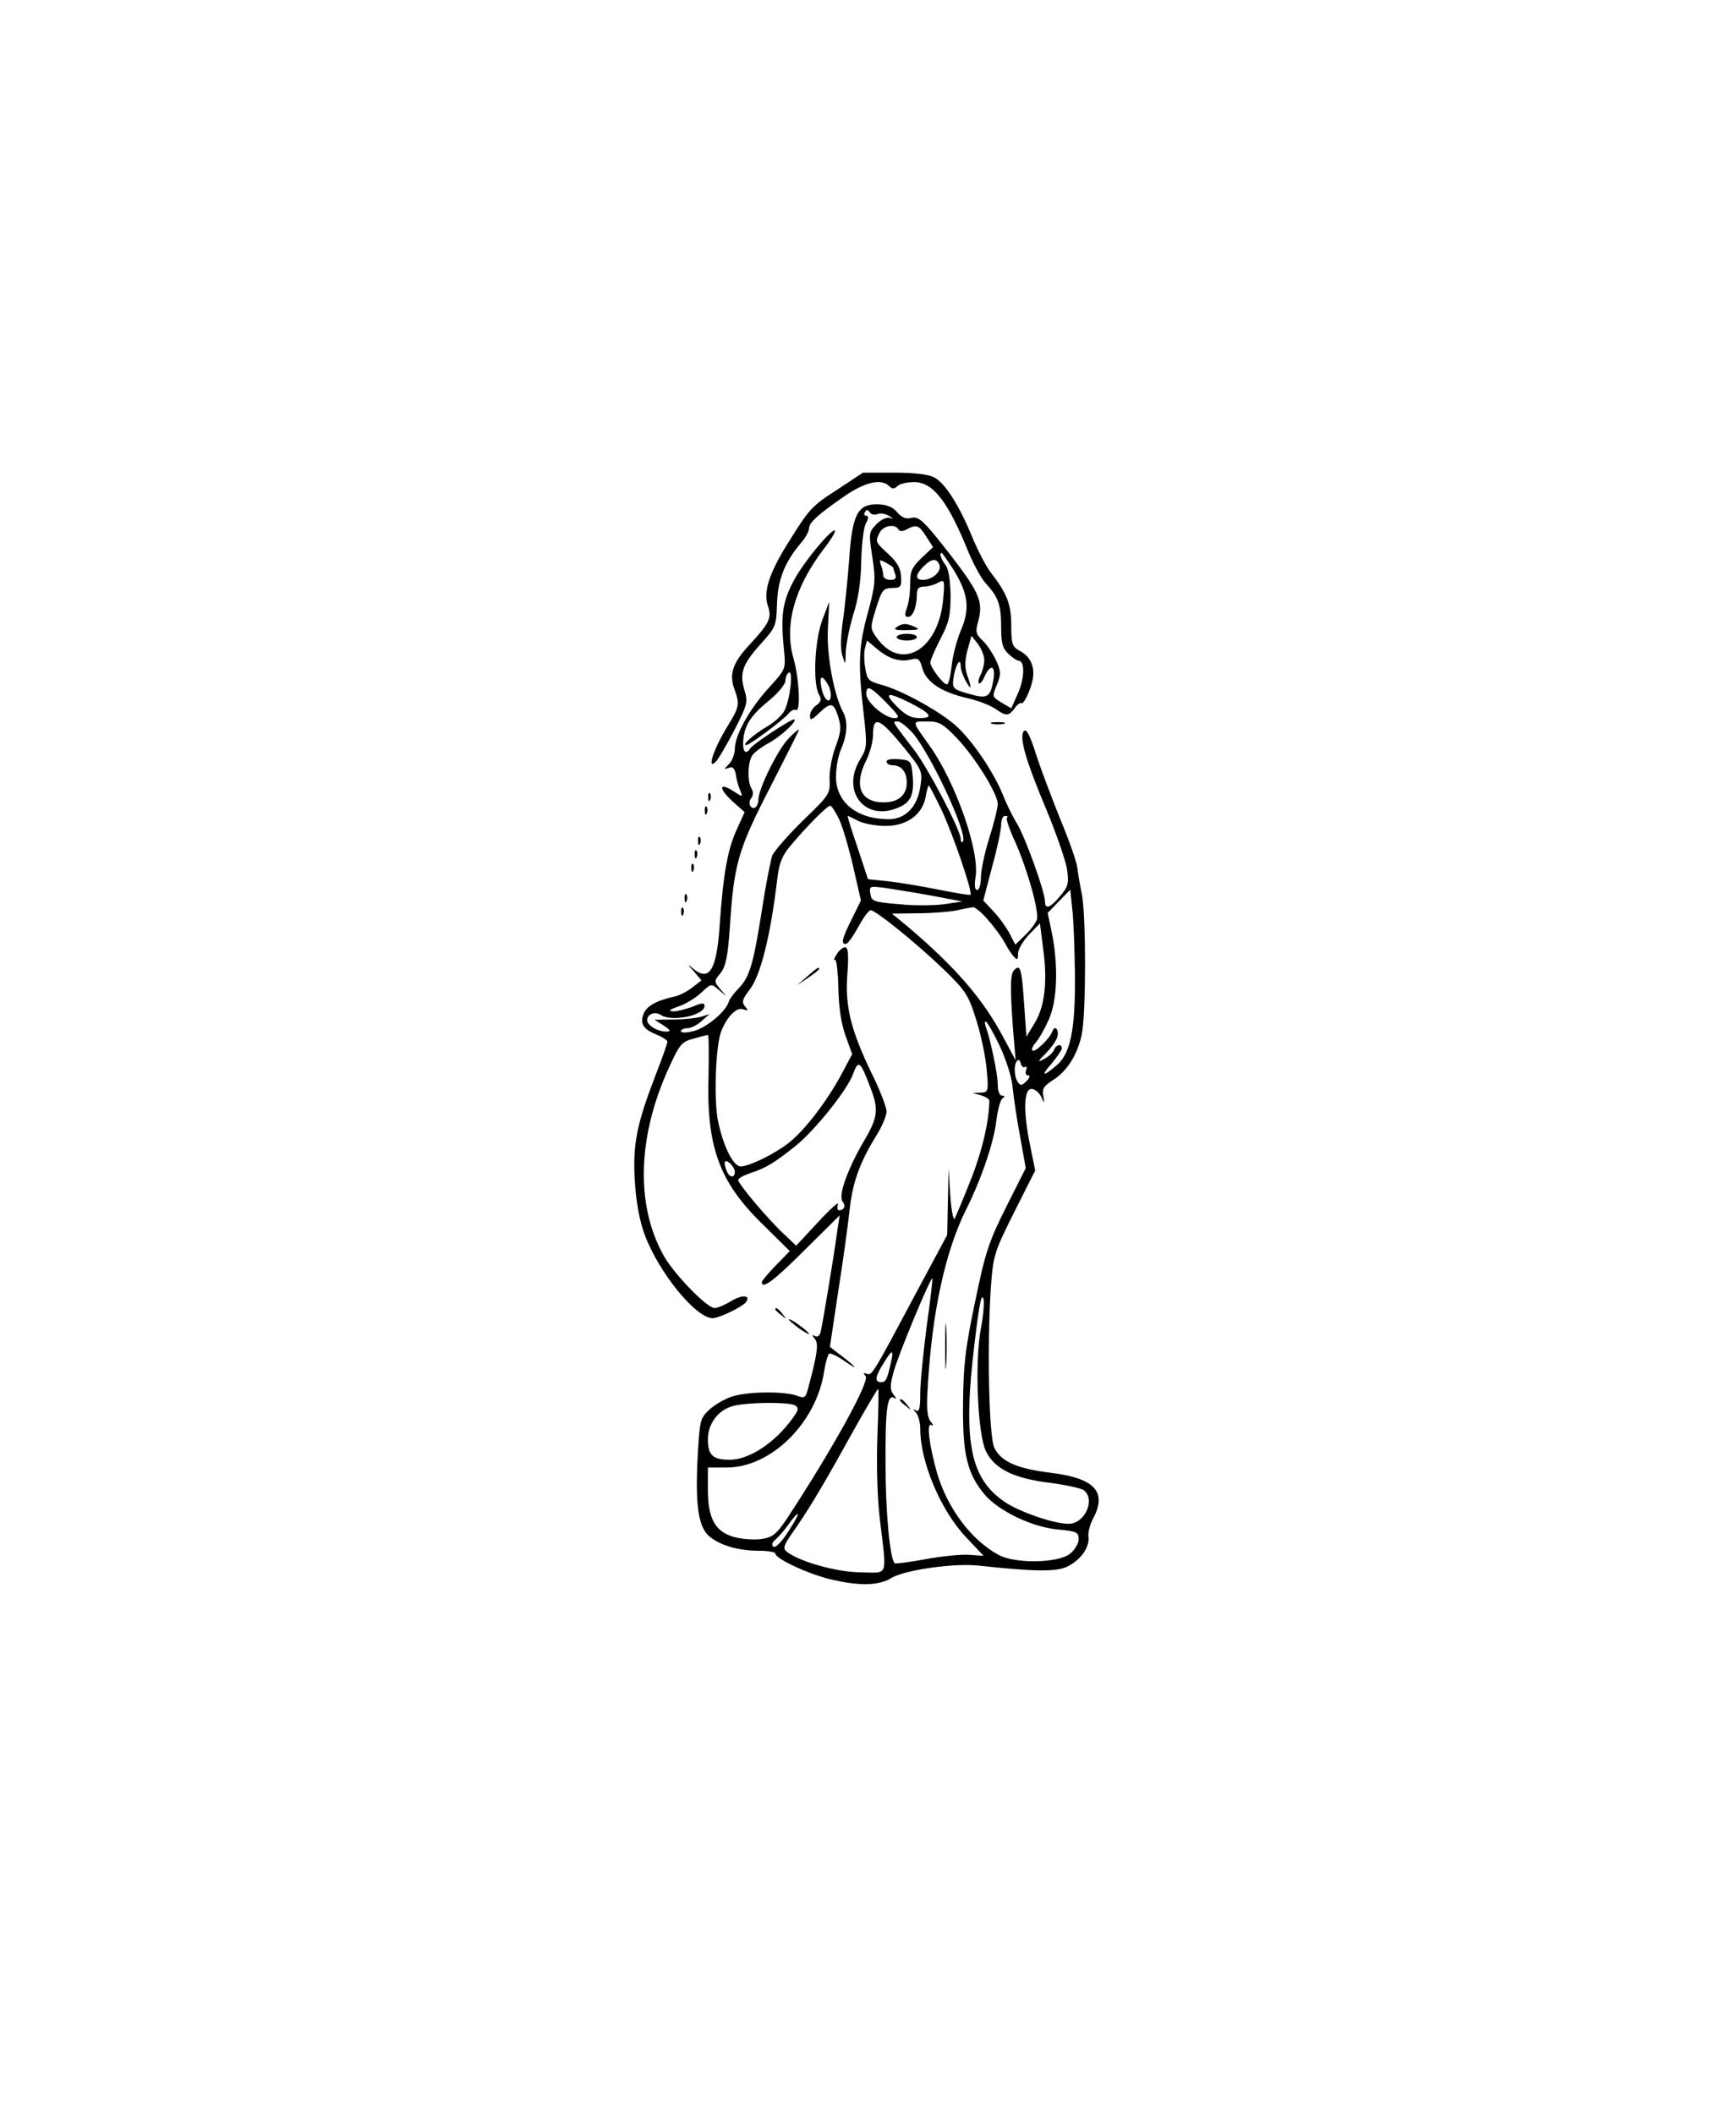 <?xml version="1.0" standalone="no"?>
<!DOCTYPE svg PUBLIC "-//W3C//DTD SVG 20010904//EN"
 "http://www.w3.org/TR/2001/REC-SVG-20010904/DTD/svg10.dtd">
<svg version="1.0" xmlns="http://www.w3.org/2000/svg"
 width="515pt" height="627pt" viewBox="0 0 515 627"
 preserveAspectRatio="xMidYMid meet">

<g transform="translate(0,627) scale(0.1,-0.1)"
fill="#000000" stroke="none">
<path d="M2486 4819 c-79 -51 -83 -55 -151 -164 -54 -87 -71 -142 -57 -182 12
-36 5 -51 -54 -115 -50 -53 -62 -88 -45 -133 16 -45 15 -51 -23 -113 -39 -64
-60 -128 -33 -102 8 8 33 51 56 95 38 74 40 83 30 116 -16 51 -7 78 47 138 45
50 47 54 49 119 2 71 22 123 70 180 14 16 25 36 25 44 0 18 27 42 105 96 62
43 110 53 133 30 9 -9 15 -9 24 0 7 7 29 12 49 12 57 0 101 -56 163 -210 15
-35 37 -76 50 -90 37 -40 46 -64 46 -129 0 -49 4 -64 22 -81 12 -11 25 -20 30
-20 18 0 18 -49 -1 -94 l-21 -47 -29 17 c-28 17 -28 18 -14 52 13 32 13 39 -2
73 -10 21 -28 48 -40 59 -20 19 -22 26 -13 57 15 57 4 84 -77 190 -88 113 -99
123 -125 116 -13 -3 -26 3 -38 17 -12 15 -30 23 -56 24 -62 2 -78 -29 -87
-166 -5 -62 -13 -144 -19 -183 -6 -44 -7 -81 -1 -100 9 -29 9 -29 10 11 1 23
11 73 22 110 15 45 23 100 24 159 1 50 7 101 14 113 8 15 8 22 1 22 -6 0 -8 5
-4 11 5 8 8 8 14 0 3 -7 14 -9 23 -6 9 4 24 1 34 -5 14 -9 14 -10 2 -6 -10 2
-27 -6 -40 -20 -22 -23 -22 -27 -11 -97 10 -67 9 -81 -13 -163 -28 -100 -30
-154 -13 -300 11 -97 10 -103 -10 -136 -58 -94 13 -186 112 -144 39 16 49 39
43 101 -4 38 -6 40 -41 43 -21 2 -36 -1 -36 -7 0 -6 8 -11 18 -11 26 0 42 -20
42 -51 0 -38 -25 -59 -69 -59 -69 0 -89 50 -51 125 11 22 20 56 20 77 0 56 20
48 88 -35 59 -73 59 -74 52 -122 -9 -59 -45 -95 -93 -95 -95 0 -157 50 -157
126 0 25 6 60 14 79 20 46 22 86 7 113 -27 51 -49 167 -45 247 l4 80 -21 -55
c-22 -61 -28 -184 -10 -219 9 -16 7 -22 -7 -33 -11 -7 -19 -21 -19 -31 0 -15
4 -14 27 8 35 33 43 32 57 -12 9 -31 8 -45 -9 -90 -11 -30 -18 -72 -17 -96 2
-41 0 -45 -78 -120 -45 -44 -86 -91 -92 -105 -5 -15 -19 -85 -30 -157 -26
-166 -37 -202 -69 -236 -15 -15 -28 -33 -30 -40 -7 -28 -65 -77 -103 -87 -22
-6 -39 -6 -39 -1 0 5 9 9 19 9 10 0 29 9 42 21 l24 21 -25 -8 c-14 -4 -50 -8
-81 -8 l-57 -1 27 -17 c21 -14 22 -18 8 -18 -26 0 -57 18 -57 34 0 18 23 27
41 15 33 -21 129 -1 129 27 0 10 -7 10 -35 -2 -19 -7 -45 -14 -57 -14 -17 1
-13 5 16 15 21 7 51 26 67 41 29 27 29 27 51 8 l23 -19 -19 22 c-18 22 -18 23
2 47 15 20 21 48 27 133 12 189 24 232 119 416 47 92 86 169 86 172 0 3 -14
-8 -30 -25 -32 -32 -90 -150 -90 -181 0 -10 -4 -20 -9 -24 -14 -8 -24 14 -12
28 6 8 6 18 1 27 -14 21 -12 82 3 101 7 9 26 23 44 33 34 17 87 65 80 72 -5 5
-124 -73 -132 -87 -13 -20 -23 -7 -20 26 4 45 23 74 80 120 25 21 45 46 45 56
0 10 5 21 10 24 14 9 4 -81 -13 -113 -6 -13 -30 -35 -53 -48 -40 -24 -74 -54
-60 -54 10 0 109 74 125 93 7 9 17 14 22 11 15 -9 10 94 -7 153 -28 97 2 208
87 321 23 29 39 56 36 58 -8 9 -92 -92 -121 -146 -35 -65 -41 -106 -30 -210 5
-55 5 -55 -45 -110 -57 -62 -101 -141 -101 -181 0 -15 -8 -36 -17 -45 -16 -16
-16 -17 -2 -12 13 5 18 0 22 -20 2 -15 8 -36 13 -47 8 -20 8 -20 -20 -2 -43
28 -45 9 -4 -29 l37 -33 -24 -53 c-27 -59 -40 -135 -50 -283 -9 -133 -31 -168
-79 -128 -17 15 -17 13 2 -8 l23 -27 -27 -21 c-15 -12 -39 -24 -53 -27 -54
-12 -83 -28 -92 -52 -11 -29 -1 -45 41 -62 17 -7 30 -16 30 -20 0 -4 -15 -48
-34 -96 -57 -148 -69 -207 -63 -314 4 -65 13 -116 29 -161 41 -112 152 -249
202 -249 20 0 92 35 100 49 13 20 -14 21 -46 1 -18 -11 -40 -20 -48 -20 -23 0
-124 104 -153 159 -82 149 -75 352 17 553 32 70 38 78 73 87 21 6 40 11 43 11
3 0 3 -53 2 -117 -7 -214 31 -319 162 -446 l79 -78 -41 -42 c-23 -24 -42 -46
-42 -50 0 -23 36 4 128 96 l103 102 -7 -45 c-12 -88 -45 -285 -50 -303 -3 -10
-10 -14 -17 -10 -9 5 -9 3 0 -8 12 -15 8 -43 -18 -141 -9 -35 -11 -37 -35 -28
-34 13 -139 13 -187 -1 -21 -5 -52 -23 -70 -38 -30 -28 -31 -31 -37 -137 -8
-145 1 -213 34 -241 32 -27 86 -43 149 -43 26 0 47 -4 47 -8 0 -15 93 -59 161
-76 87 -21 145 -20 183 3 38 24 187 45 259 37 167 -18 233 -19 265 -2 39 20
65 57 61 88 -2 13 5 38 15 56 40 77 3 117 -124 133 -101 12 -150 33 -170 74
-17 34 -22 315 -10 484 7 89 11 100 69 216 l62 123 -15 74 c-21 100 -19 168 4
168 9 0 22 -10 28 -22 11 -23 11 -23 7 2 -4 20 2 29 27 45 43 27 74 75 87 136
13 61 13 344 1 414 -6 28 -12 64 -14 81 -2 18 -25 83 -51 145 -25 63 -58 149
-72 193 -17 54 -28 75 -35 68 -16 -16 4 -86 68 -238 30 -73 57 -151 60 -176 5
-38 3 -48 -21 -76 -29 -35 -45 -41 -45 -16 0 29 -59 192 -83 231 -13 21 -31
58 -41 83 -26 67 -93 166 -142 209 -51 44 -160 104 -220 120 -37 10 -42 15
-47 49 -4 20 -4 47 -1 59 l6 23 30 -25 c34 -29 68 -40 102 -31 20 5 25 1 32
-26 12 -41 55 -70 130 -88 33 -7 71 -22 86 -32 33 -23 40 -23 58 1 7 11 17 18
21 15 4 -2 15 16 24 41 21 53 10 94 -31 115 -21 12 -24 20 -24 74 0 63 -12 95
-61 158 -14 18 -38 65 -54 103 -39 96 -82 163 -114 179 -16 9 -60 14 -118 14
l-93 0 -74 -49z m179 -119 c4 -7 12 -7 25 0 29 15 36 13 58 -22 l20 -31 -34
-32 c-29 -28 -34 -39 -34 -78 0 -25 -4 -57 -10 -71 -7 -20 -6 -26 4 -26 14 0
26 30 26 68 0 16 6 22 21 22 11 0 30 5 41 11 20 11 21 10 16 -49 -14 -151
-125 -215 -197 -114 -20 28 -20 29 -2 88 17 54 21 59 47 60 26 0 29 3 27 34
-1 24 -11 42 -37 66 -40 37 -40 37 -26 65 11 20 45 26 55 9z m165 -122 c43
-71 48 -114 20 -179 -12 -29 -24 -76 -27 -105 -3 -30 -9 -54 -14 -54 -11 0
-49 50 -49 65 0 7 14 39 30 70 25 48 30 68 30 129 -1 46 -6 78 -15 90 -14 19
-20 36 -11 36 1 0 18 -24 36 -52z m-180 7 c0 -2 3 -10 6 -19 4 -12 0 -16 -15
-16 -12 0 -21 6 -21 14 0 8 -3 22 -7 31 -5 15 -3 16 15 6 12 -7 22 -13 22 -16z
m137 9 c7 -19 -21 -44 -49 -44 -24 0 -23 15 2 40 24 24 39 25 47 4z m133 -282
c0 -13 -5 -32 -11 -44 -6 -11 -8 -22 -5 -25 3 -3 11 6 17 21 18 38 33 32 26
-11 -9 -52 -18 -57 -73 -41 -46 13 -49 16 -46 43 5 39 21 69 22 40 0 -11 7
-31 15 -45 17 -30 19 -24 4 18 -7 22 -7 42 1 73 l12 43 19 -24 c10 -14 19 -35
19 -48z m-461 -78 c11 -26 5 -53 -9 -37 -12 13 -21 63 -12 63 5 0 14 -12 21
-26z m171 -49 c38 -39 41 -45 23 -45 -28 0 -83 47 -83 71 0 28 11 24 60 -26z
m70 0 c62 -32 71 -45 28 -45 -26 0 -42 9 -68 35 -40 41 -28 44 40 10z m10 -92
c57 -71 164 -303 146 -320 -3 -4 -6 1 -6 9 0 25 -96 208 -137 262 -69 90 -67
86 -50 86 9 0 29 -17 47 -37z m128 -12 c54 -56 122 -166 122 -196 0 -11 -11
-56 -25 -100 -14 -44 -25 -97 -25 -117 0 -21 -5 -38 -11 -38 -7 0 -9 13 -5 38
13 76 -59 282 -137 391 -53 74 -53 71 -7 71 36 0 47 -6 88 -49z m-45 -213 c35
-75 93 -245 86 -252 -2 -2 -44 5 -94 15 -49 10 -117 21 -150 25 l-60 6 -31 94
c-18 52 -31 94 -29 94 1 0 16 -7 31 -15 16 -8 52 -15 81 -15 63 0 109 33 119
86 3 19 8 34 9 34 2 0 19 -33 38 -72z m-302 -32 c11 -25 29 -88 41 -141 l22
-96 -27 -55 c-29 -58 -33 -74 -18 -74 6 0 22 23 37 50 15 28 31 50 37 50 15 0
137 -99 215 -174 67 -65 75 -77 98 -151 14 -44 28 -110 31 -147 6 -66 5 -68
-18 -69 l-24 -1 25 -7 c14 -4 25 -11 25 -16 -1 -63 -22 -152 -56 -237 -22 -56
-44 -107 -47 -113 -4 -5 -10 26 -13 70 l-5 80 -2 -99 -2 -99 -89 -166 c-132
-248 -134 -252 -150 -246 -10 4 -11 2 -3 -7 13 -16 -102 -223 -235 -425 -29
-43 -41 -53 -73 -58 -21 -3 -56 -1 -79 5 -59 15 -81 55 -81 141 l0 66 53 0
c133 -2 269 132 292 286 4 26 11 49 15 52 4 2 27 -9 51 -26 42 -29 24 -9 -26
28 l-23 18 24 160 c14 88 29 197 34 242 9 85 29 142 80 225 17 27 30 59 30 71
0 13 -20 65 -45 115 -61 127 -79 198 -71 295 4 57 2 77 -7 77 -7 0 -18 -9 -25
-21 -8 -12 -10 -19 -5 -16 4 3 9 -34 10 -81 1 -58 8 -106 21 -143 l20 -56 -33
-62 c-43 -79 -107 -163 -155 -201 -42 -33 -116 -69 -142 -70 -23 0 -52 59 -68
135 -13 64 -7 226 10 267 17 43 46 72 65 64 15 -5 16 -4 5 9 -10 12 -8 21 13
48 34 44 63 162 83 331 5 44 14 67 37 95 52 62 111 121 120 121 4 0 17 -20 28
-44z m496 8 c-3 -3 8 -36 25 -72 37 -84 71 -206 64 -230 -4 -10 -19 -31 -35
-46 l-29 -28 -17 33 c-10 19 -31 48 -48 66 l-30 32 26 99 c15 54 27 111 27
125 0 15 5 27 12 27 6 0 9 -3 5 -6z m-222 -231 l90 -17 -53 -8 c-29 -4 -90 -5
-135 0 -76 6 -82 9 -85 31 -4 23 -2 23 45 17 26 -4 89 -14 138 -23z m424 -239
c1 -155 -13 -226 -51 -261 -42 -37 -53 -37 -20 0 17 21 32 42 32 47 0 15 -17
12 -23 -4 -3 -8 -16 -20 -29 -27 -21 -11 -21 -9 4 16 15 15 30 36 34 47 7 22
-6 40 -14 19 -7 -21 -52 -64 -59 -57 -4 3 1 14 10 24 9 10 26 40 38 67 26 57
29 163 9 260 l-12 57 34 35 33 34 6 -58 c4 -32 7 -121 8 -199z m-257 166 c19
-21 41 -52 49 -67 8 -15 20 -34 27 -41 10 -11 12 -9 12 9 0 13 15 38 33 57
l32 33 10 -78 c13 -97 4 -171 -27 -220 l-23 -38 -7 99 c-7 103 -11 117 -29 99
-12 -12 -13 -48 -4 -173 l8 -95 -36 67 c-60 114 -143 210 -286 331 l-45 37 75
1 c41 0 92 4 114 8 22 5 45 9 52 10 6 0 27 -17 45 -39z m34 -373 c19 -41 36
-94 38 -122 3 -28 12 -93 22 -145 l17 -95 -58 -115 c-51 -102 -62 -134 -92
-280 -29 -138 -35 -187 -36 -300 -2 -153 12 -210 63 -272 42 -50 142 -98 219
-105 55 -5 61 -8 61 -29 0 -12 -12 -32 -26 -43 -36 -28 -163 -30 -212 -3 -81
44 -151 138 -182 242 -24 85 -32 152 -17 143 7 -4 6 1 -2 10 -11 14 -13 40 -8
115 13 214 52 391 112 512 47 94 84 203 91 268 4 31 12 60 18 64 8 5 7 8 -1 8
-8 0 -13 13 -13 33 0 31 -22 134 -35 170 -4 9 -4 17 -1 17 4 0 23 -33 42 -73z
m75 -62 c5 3 6 -1 3 -9 -3 -9 -1 -16 6 -16 7 0 5 -7 -5 -17 -14 -14 -18 -14
-26 -2 -11 17 -12 53 -1 63 4 4 8 1 10 -8 2 -9 8 -14 13 -11z m-462 -53 c29
-73 27 -94 -18 -170 -49 -85 -75 -160 -61 -177 10 -12 4 -25 -11 -25 -5 0 -6
8 -3 18 3 9 -23 -14 -59 -53 l-65 -70 -37 35 c-48 45 -135 148 -135 160 0 5
17 14 38 21 44 14 71 31 131 79 56 44 156 168 172 215 15 41 21 38 48 -33z
m-399 -258 c0 -19 -16 -18 -24 2 -11 27 -7 37 9 24 8 -7 15 -19 15 -26z m569
-459 c-10 -77 -19 -166 -19 -198 0 -44 -3 -56 -12 -51 -10 6 -10 4 0 -7 6 -7
12 -28 12 -47 0 -99 61 -243 136 -322 l52 -55 -42 3 c-24 2 -82 -4 -131 -13
-48 -9 -89 -14 -91 -12 -14 14 -27 153 -27 292 -1 165 5 211 26 198 7 -4 6 0
-2 10 -11 14 -11 26 -1 64 11 46 111 286 116 281 1 -2 -6 -66 -17 -143z m161
-5 c-19 -100 -10 -314 15 -365 26 -53 84 -81 194 -94 46 -6 90 -16 97 -22 34
-28 2 -99 -46 -99 -44 0 -148 36 -191 66 -102 70 -123 181 -88 469 14 117 21
154 27 130 2 -11 -1 -49 -8 -85z m-266 -97 c-12 -55 -16 -63 -30 -63 -20 0
-18 17 7 56 25 41 31 43 23 7z m-41 -220 c-3 -86 -1 -179 7 -248 21 -177 27
-160 -55 -159 -69 0 -178 30 -218 59 -17 12 -15 18 26 76 46 67 87 137 181
307 32 56 59 102 61 102 2 0 1 -62 -2 -137z m-244 88 c11 -7 10 -14 -7 -37
-52 -73 -129 -124 -187 -124 -51 0 -65 14 -65 61 0 45 30 86 73 98 42 12 168
13 186 2z m-5 -349 c-30 -51 -53 -77 -61 -69 -4 5 -1 14 7 20 9 7 26 27 39 45
28 39 38 42 15 4z"/>
<path d="M2660 4410 c-11 -7 -3 -10 30 -9 34 0 40 2 25 9 -27 12 -37 12 -55 0z"/>
<path d="M2660 4380 c0 -5 14 -10 30 -10 17 0 30 5 30 10 0 6 -13 10 -30 10
-16 0 -30 -4 -30 -10z"/>
<path d="M2395 3374 l-30 -26 33 22 c17 12 32 23 32 26 0 7 -4 5 -35 -22z"/>
<path d="M2804 2275 c0 -60 1 -84 3 -52 2 32 2 81 0 110 -2 29 -3 3 -3 -58z"/>
<path d="M2670 2116 c0 -2 8 -10 18 -17 15 -13 16 -12 3 4 -13 16 -21 21 -21
13z"/>
<path d="M2943 4123 c9 -2 25 -2 35 0 9 3 1 5 -18 5 -19 0 -27 -2 -17 -5z"/>
<path d="M2101 3904 c0 -11 3 -14 6 -6 3 7 2 16 -1 19 -3 4 -6 -2 -5 -13z"/>
<path d="M2091 3864 c0 -11 3 -14 6 -6 3 7 2 16 -1 19 -3 4 -6 -2 -5 -13z"/>
<path d="M2071 3774 c0 -11 3 -14 6 -6 3 7 2 16 -1 19 -3 4 -6 -2 -5 -13z"/>
<path d="M2061 3734 c0 -11 3 -14 6 -6 3 7 2 16 -1 19 -3 4 -6 -2 -5 -13z"/>
<path d="M2051 3694 c0 -11 3 -14 6 -6 3 7 2 16 -1 19 -3 4 -6 -2 -5 -13z"/>
<path d="M2031 3604 c0 -11 3 -14 6 -6 3 7 2 16 -1 19 -3 4 -6 -2 -5 -13z"/>
<path d="M2021 3564 c0 -11 3 -14 6 -6 3 7 2 16 -1 19 -3 4 -6 -2 -5 -13z"/>
<path d="M2300 2386 c0 -2 8 -10 18 -17 15 -13 16 -12 3 4 -13 16 -21 21 -21
13z"/>
<path d="M2340 2356 c0 -2 14 -14 30 -26 17 -12 30 -19 30 -16 0 2 -13 14 -30
26 -16 12 -30 19 -30 16z"/>
</g>
</svg>
